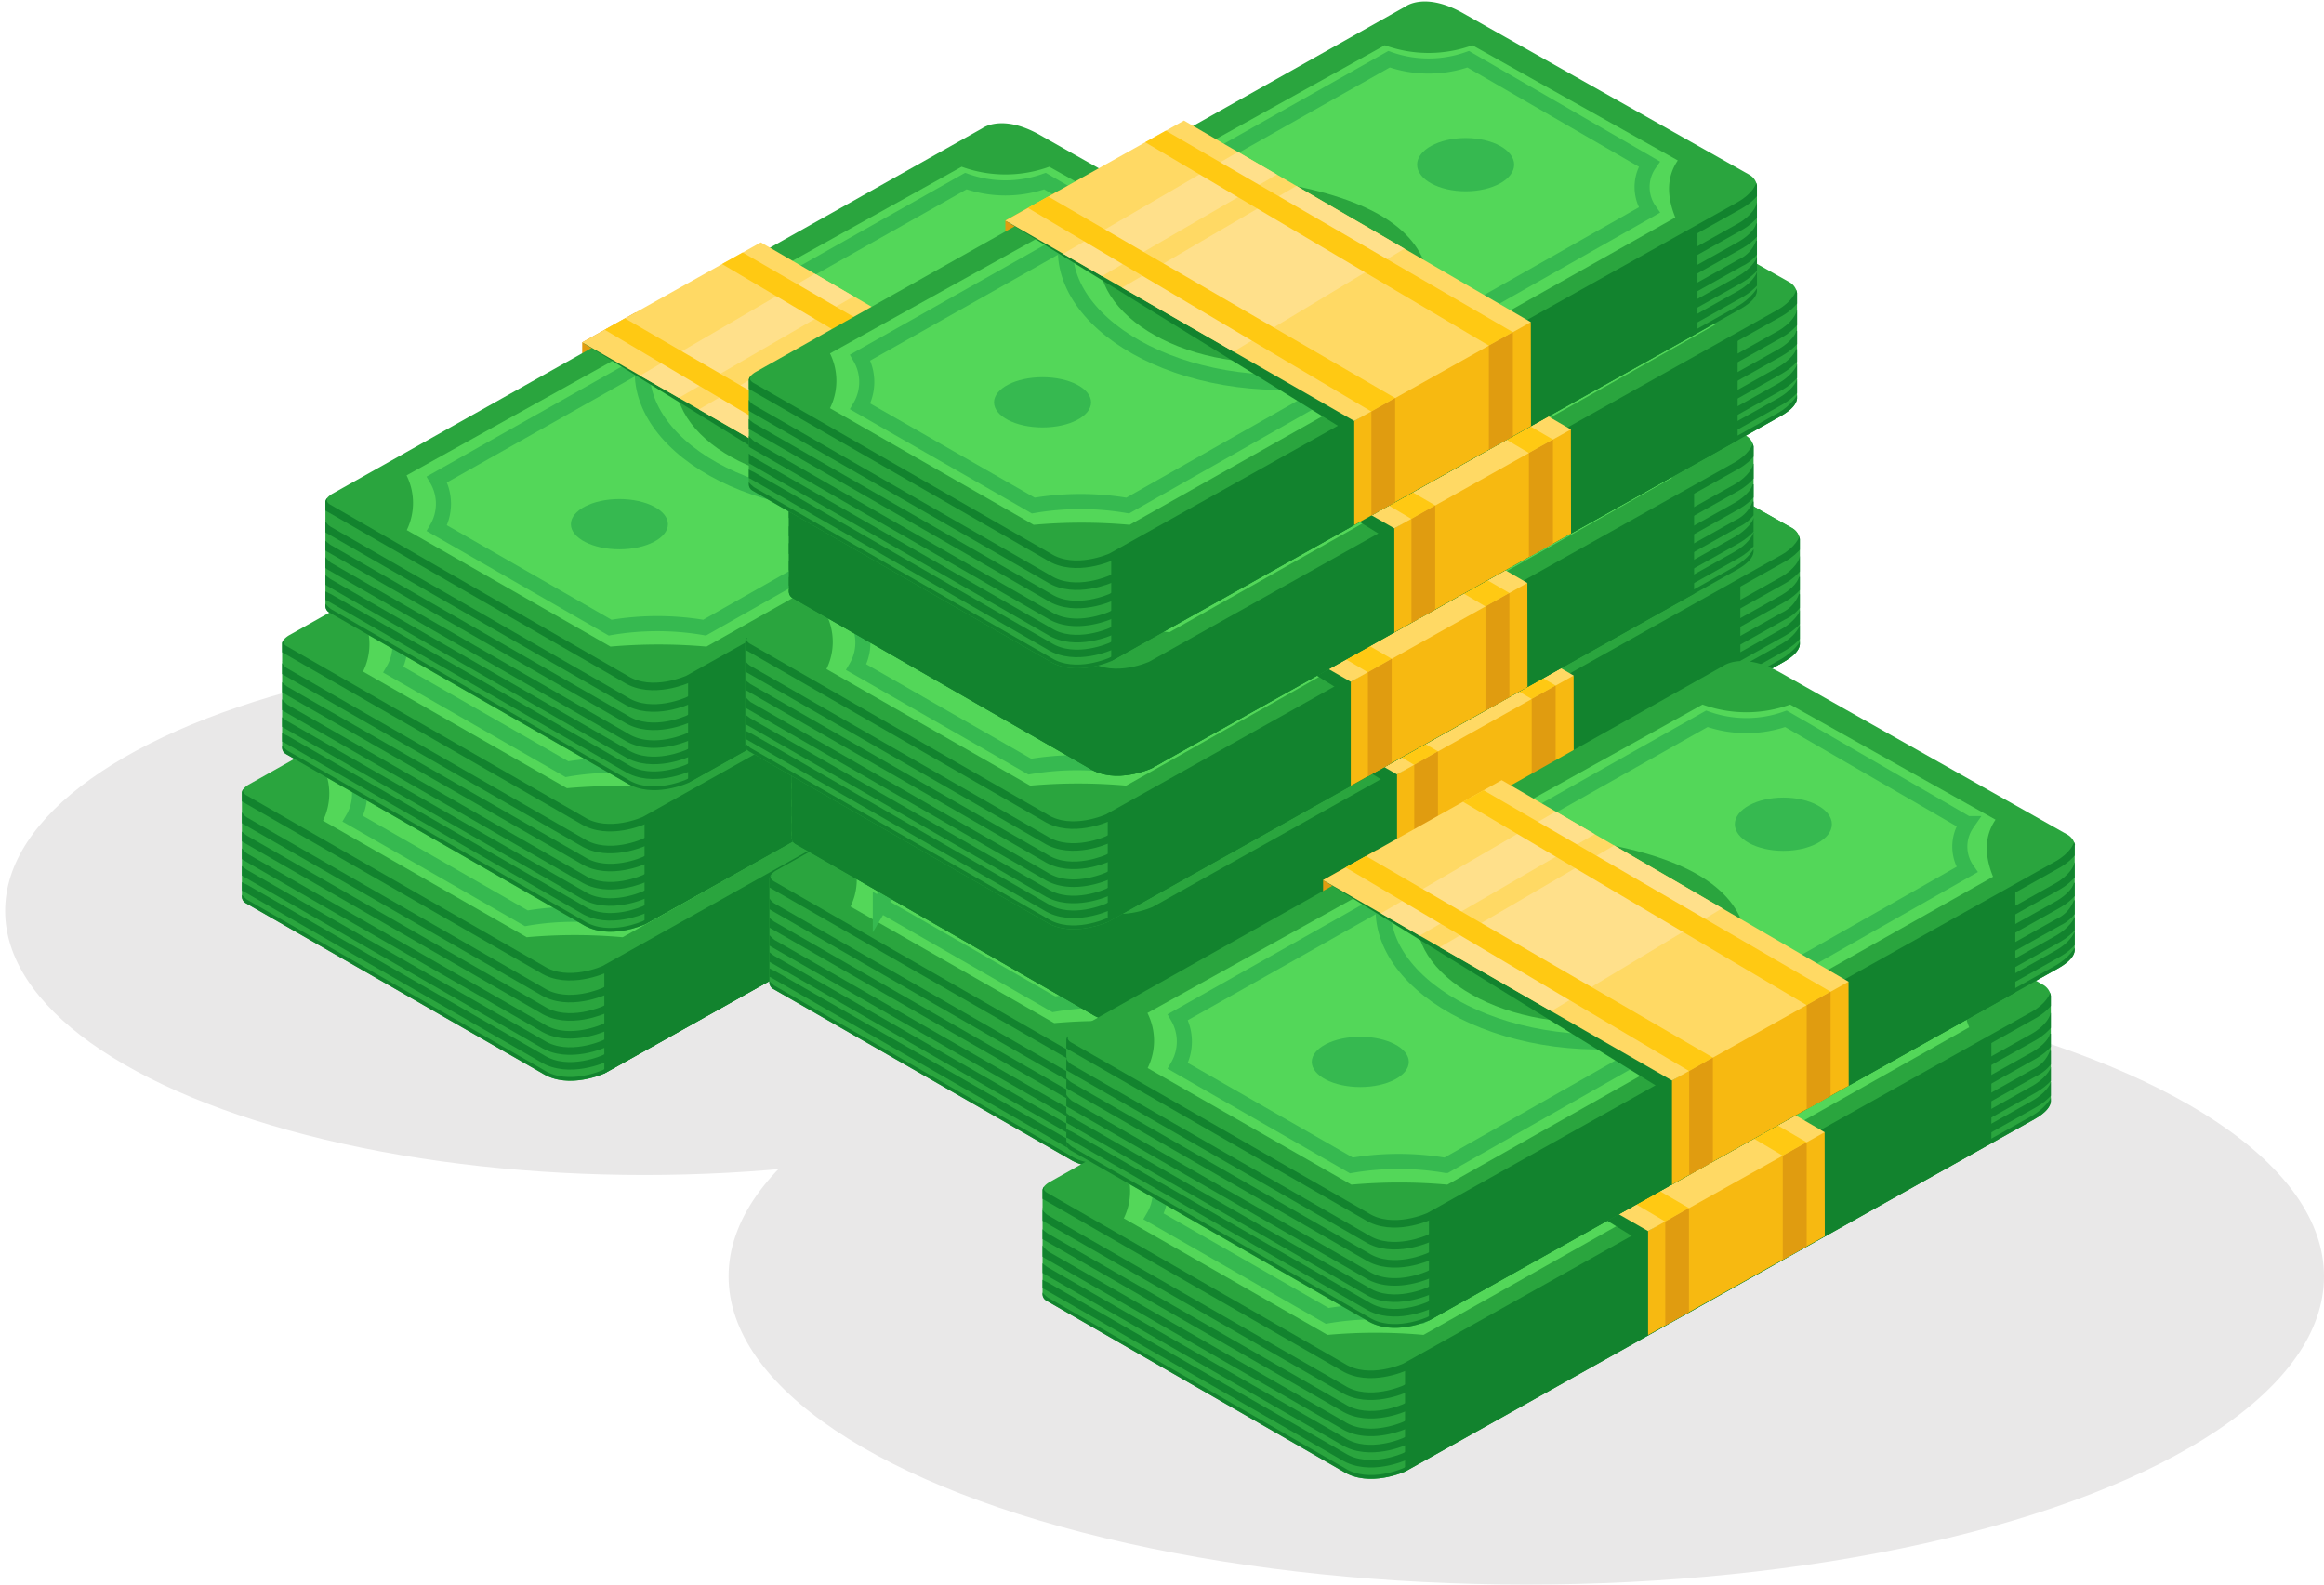 <svg xmlns="http://www.w3.org/2000/svg" xmlns:xlink="http://www.w3.org/1999/xlink" viewBox="0 0 308 210">
  <defs>
        <clipPath id="clip-path-money">
          <path d="M165.66,79.21h0a2,2,0,0,0-1-1.39s-32.89-18.52-37.94-21.4-7.65-.9-7.65-.9L32.92,104c-.6.38-.82.73-.86,1h0v13.86a1,1,0,0,0,.45.79l39.37,22.6c3.49,2.2,8.25,0,8.25,0L163.5,95.59c1.58-.91,2.11-1.71,2.16-2.35v-14Z" fill="none"/>
        </clipPath>
        <clipPath id="clip-path-money-2">
          <path d="M171,59.45h0a2.06,2.06,0,0,0-1-1.39s-32.88-18.52-37.94-21.4-7.65-.9-7.65-.9L38.26,84.22c-.61.39-.83.74-.87,1h0V99.12a1,1,0,0,0,.45.78L77.2,122.51c3.49,2.19,8.25,0,8.25,0l83.38-46.68c1.58-.9,2.11-1.7,2.16-2.34v-14A0,0,0,0,0,171,59.45Z" fill="none"/>
        </clipPath>
        <clipPath id="clip-path-money-3">
          <path d="M176.76,40.69h0a2,2,0,0,0-1-1.39S142.9,20.78,137.84,17.9s-7.65-.9-7.65-.9L44,65.46c-.61.39-.83.74-.87,1h0V80.35a1,1,0,0,0,.45.79L83,103.74c3.49,2.2,8.25,0,8.25,0L174.6,57.07c1.58-.9,2.11-1.7,2.16-2.34v-14Z" fill="none"/>
        </clipPath>
        <clipPath id="clip-path-money-4">
          <path d="M235.57,90.61h0a2,2,0,0,0-1-1.39S201.7,70.7,196.65,67.82s-7.65-.9-7.65-.9l-86.17,48.46c-.6.38-.82.73-.86,1h0v13.86a1,1,0,0,0,.45.79l39.37,22.6c3.49,2.2,8.25,0,8.25,0L233.4,107c1.59-.9,2.11-1.7,2.17-2.34v-14Z" fill="none"/>
        </clipPath>
        <clipPath id="clip-path-money-5">
          <path d="M238.52,71.39h0a2.1,2.1,0,0,0-1-1.4s-32.88-18.52-37.93-21.4-7.66-.89-7.66-.89L105.78,96.16c-.6.38-.83.73-.86,1h0v13.87a1,1,0,0,0,.45.78l39.36,22.61c3.49,2.2,8.26,0,8.26,0l83.37-46.68c1.58-.9,2.11-1.7,2.17-2.34v-14Z" fill="none"/>
        </clipPath>
        <clipPath id="clip-path-money-6">
          <path d="M232.39,59.12h0a2.07,2.07,0,0,0-1-1.39s-32.88-18.52-37.94-21.41-7.65-.89-7.65-.89L99.65,83.89c-.61.38-.83.73-.87,1h0V98.78a1,1,0,0,0,.45.78l39.37,22.61c3.49,2.2,8.25,0,8.25,0l83.38-46.68c1.58-.9,2.11-1.7,2.17-2.34v-14Z" fill="none"/>
        </clipPath>
        <clipPath id="clip-path-money-7">
          <path d="M238.15,38.78h0a2,2,0,0,0-1-1.39S204.29,18.87,199.23,16s-7.65-.9-7.65-.9L105.42,63.55c-.61.38-.83.73-.87,1h0V78.44a1,1,0,0,0,.45.79l39.37,22.6c3.49,2.2,8.25,0,8.25,0L236,55.15c1.58-.9,2.11-1.7,2.16-2.34v-14S238.16,38.78,238.15,38.78Z" fill="none"/>
        </clipPath>
        <clipPath id="clip-path-money-8">
          <path d="M232.84,24.55h0a2,2,0,0,0-1-1.39S199,4.64,193.92,1.76s-7.65-.9-7.65-.9L100.11,49.32c-.61.38-.83.73-.87,1h0V64.21a1,1,0,0,0,.45.79l39.37,22.6c3.49,2.2,8.25,0,8.25,0l83.38-46.67c1.58-.9,2.11-1.7,2.16-2.35v-14Z" fill="none"/>
        </clipPath>
        <clipPath id="clip-path-money-9">
          <path d="M271.79,131.91h0a2.1,2.1,0,0,0-1-1.39s-32.88-18.52-37.94-21.4-7.65-.89-7.65-.89l-86.16,48.46c-.61.38-.83.73-.87,1h0v13.87a1,1,0,0,0,.45.78L178,195c3.49,2.2,8.26,0,8.26,0l83.37-46.68c1.58-.9,2.11-1.7,2.17-2.34v-14Z" fill="none"/>
        </clipPath>
        <clipPath id="clip-path-money-10">
          <path d="M275,112h0a2.07,2.07,0,0,0-1-1.39S241.09,92.05,236,89.17s-7.65-.9-7.65-.9l-86.16,48.46c-.61.38-.83.73-.87,1h0v13.86a1,1,0,0,0,.45.79L181.16,175c3.49,2.2,8.25,0,8.25,0l83.38-46.68c1.58-.9,2.11-1.7,2.17-2.34V112A0,0,0,0,1,275,112Z" fill="none"/>
        </clipPath>
  </defs>
  <g id="Layer-p10">
    <ellipse cx="85.42" cy="120.72" rx="84.74" ry="35" fill="#e9e8e8"/>
    <ellipse cx="202.28" cy="169.15" rx="105.72" ry="40.85" fill="#e9e8e8"/>
    <g>
      <g>
        <polygon points="66.06 83.89 66.06 87.69 74.16 86.22 73.16 79.91 66.06 83.89" fill="#e09c10"/>
        <path d="M165.66,79.21h0a2,2,0,0,0-1-1.39s-32.89-18.52-37.94-21.4-7.65-.9-7.65-.9L32.92,104c-.6.38-.82.73-.86,1h0v13.86a1,1,0,0,0,.45.79l39.37,22.6c3.49,2.2,8.25,0,8.25,0L163.5,95.59c1.58-.91,2.11-1.71,2.16-2.35v-14Z" fill="#2aa53e"/>
        <g clip-path="url(#clip-path-money)">
          <g>
            <path d="M166.11,81.51c.07.68-.85,2.15-2.65,3.18L80.09,131.37s-4.77,2.19-8.26,0L32.47,108.76s-1.29-.8-.82-1.62" fill="none" stroke="#12832e" stroke-miterlimit="10"/>
            <path d="M166.09,78.63c.08.68-.83,2.13-2.63,3.16L80.09,128.46s-4.77,2.2-8.26,0l-39.37-22.6s-1.11-.55-.62-1.46" fill="none" stroke="#12832e" stroke-miterlimit="10"/>
            <path d="M166,84.28c0,.66-.9,1.9-2.54,2.84L80.12,133.8s-4.76,2.19-8.25,0L32.5,111.19s-1-.63-1.05-1.08" fill="none" stroke="#12832e" stroke-miterlimit="10"/>
            <path d="M166,86.71a4.78,4.78,0,0,1-2.55,2.77L80.11,136.16s-4.77,2.2-8.26,0L32.49,113.55s-.94-.74-1-1.2" fill="none" stroke="#12832e" stroke-miterlimit="10"/>
            <path d="M166.16,88.74c0,.65-1.08,2-2.68,2.91L80.11,138.32s-4.77,2.2-8.26,0l-39.36-22.6s-1.13-.71-1.14-1.17" fill="none" stroke="#12832e" stroke-miterlimit="10"/>
            <path d="M166.14,90.71c0,.65-1.06,2-2.66,2.89L80.11,140.28s-4.77,2.2-8.26,0l-39.36-22.6s-1.09-.4-1.09-.86" fill="none" stroke="#12832e" stroke-miterlimit="10"/>
            <path d="M166.35,92.47c0,.65-1.27,2.21-2.87,3.12L80.11,142.26s-4.77,2.2-8.26,0l-39.36-22.6s-1-.73-1-1.19" fill="none" stroke="#12832e" stroke-miterlimit="10"/>
          </g>
        </g>
        <polygon points="80.09 128.46 80.09 142.26 157.79 98.77 157.79 84.81 80.09 128.46" fill="#12832e"/>
        <path d="M42.78,101.5l73.57-40.88a17,17,0,0,0,11.61,0l27.22,15.26c-1.51,2.21-1.46,4.77-.33,7.56L82.53,124.21a71.1,71.1,0,0,0-12.72,0l-27-15.45A8.22,8.22,0,0,0,42.78,101.5Z" fill="#53d759"/>
        <path d="M46.8,102.05l70.11-39.54a15.71,15.71,0,0,0,10.49,0L151.35,76.4a5.37,5.37,0,0,0,0,6.1L82.28,121.7a37.06,37.06,0,0,0-12.52,0l-23-13.19A6.42,6.42,0,0,0,46.8,102.05Z" fill="none" stroke="#36b950" stroke-miterlimit="10" stroke-width="2"/>
        <ellipse cx="70.99" cy="107.98" rx="6.43" ry="3.33" fill="#36b950"/>
        <ellipse cx="127.06" cy="76.48" rx="6.43" ry="3.53" fill="#36b950"/>
        <path d="M74.49,84.81c-3.5,11.34,13.1,22.36,33.16,20.27" fill="none" stroke="#36b950" stroke-miterlimit="10" stroke-width="2"/>
        <path d="M104.77,102.53c-15.7,1.64-28.69-7-26-15.86Z" fill="#2aa53e"/>
        <path d="M122.11,91.4Q120.58,82,102.48,78.93Z" fill="#2aa53e"/>
        <polygon points="111.03 111.64 66.06 83.89 120.12 106.07 112.54 113.35 111.03 111.64" fill="#12832e"/>
        <polygon points="112.3 124.23 112.3 110.45 132.74 97.42 135.69 97.35 135.72 111.14 112.3 124.23" fill="#f7b911"/>
        <polygon points="66.06 83.89 89.72 70.64 135.69 97.35 112.3 110.45 66.06 83.89" fill="#ffd964"/>
        <polygon points="96.89 74.8 73.72 88.29 78.53 91.06 78.86 91.25 102.04 77.8 96.89 74.8" fill="#ffe08b"/>
        <polygon points="104.63 79.3 81.53 92.78 90.29 97.81 96.3 101.26 118.94 87.62 104.63 79.3" fill="#ffe08b"/>
        <polygon points="87.33 71.98 133.31 98.68 130.14 100.46 84.59 73.51 87.33 71.98" fill="#ffc913"/>
        <polygon points="71.73 80.7 117.72 107.41 114.57 109.2 69.04 82.21 71.73 80.7" fill="#ffc913"/>
        <polygon points="133.31 112.48 133.31 98.68 130.14 100.46 130.14 114.25 133.31 112.48" fill="#e09c10"/>
        <polygon points="117.72 121.21 117.72 107.41 114.57 109.2 114.57 122.97 117.72 121.21" fill="#e09c10"/>
      </g>
      <g>
        <polygon points="71.39 64.13 71.39 67.94 79.49 66.46 78.49 60.16 71.39 64.13" fill="#e09c10"/>
        <path d="M171,59.45h0a2.06,2.06,0,0,0-1-1.39s-32.88-18.52-37.94-21.4-7.65-.9-7.65-.9L38.26,84.22c-.61.39-.83.74-.87,1h0V99.12a1,1,0,0,0,.45.78L77.2,122.51c3.49,2.19,8.25,0,8.25,0l83.38-46.68c1.58-.9,2.11-1.7,2.16-2.34v-14A0,0,0,0,0,171,59.45Z" fill="#2aa53e"/>
        <g clip-path="url(#clip-path-money-2)">
          <g>
            <path d="M171.44,61.75c.07.68-.85,2.16-2.65,3.18L85.42,111.61s-4.77,2.2-8.26,0L37.8,89s-1.29-.79-.82-1.62" fill="none" stroke="#12832e" stroke-miterlimit="10"/>
            <path d="M171.43,58.87c.07.68-.84,2.14-2.64,3.16L85.42,108.71s-4.77,2.2-8.26,0L37.8,86.1s-1.11-.54-.62-1.45" fill="none" stroke="#12832e" stroke-miterlimit="10"/>
            <path d="M171.38,64.53c0,.65-.91,1.9-2.55,2.84L85.45,114s-4.76,2.2-8.25,0L37.83,91.44s-1-.64-1-1.09" fill="none" stroke="#12832e" stroke-miterlimit="10"/>
            <path d="M171.36,67c0,.64-1,1.86-2.54,2.77L85.44,116.41s-4.76,2.19-8.25,0L37.82,93.8s-.94-.74-1-1.2" fill="none" stroke="#12832e" stroke-miterlimit="10"/>
            <path d="M171.49,69c-.05.64-1.08,2-2.67,2.9L85.44,118.57s-4.76,2.2-8.25,0L37.82,96s-1.13-.7-1.13-1.16" fill="none" stroke="#12832e" stroke-miterlimit="10"/>
            <path d="M171.47,71c-.05.64-1.06,2-2.65,2.89L85.44,120.53s-4.76,2.19-8.25,0L37.82,97.92s-1.08-.4-1.09-.86" fill="none" stroke="#12832e" stroke-miterlimit="10"/>
            <path d="M171.68,72.72c-.05.64-1.27,2.2-2.86,3.11L85.44,122.51s-4.76,2.19-8.25,0L37.82,99.9s-1-.72-1-1.18" fill="none" stroke="#12832e" stroke-miterlimit="10"/>
          </g>
        </g>
        <polygon points="85.42 108.71 85.42 122.51 163.13 79.02 163.13 65.06 85.42 108.71" fill="#12832e"/>
        <path d="M48.11,81.74l73.57-40.87a17.14,17.14,0,0,0,11.61,0l27.22,15.26c-1.51,2.21-1.46,4.76-.33,7.55L87.86,104.46a71.1,71.1,0,0,0-12.72,0L48.11,89A8.18,8.18,0,0,0,48.11,81.74Z" fill="#53d759"/>
        <path d="M52.13,82.3l70.12-39.54a15.8,15.8,0,0,0,10.48,0l24,13.89a5.34,5.34,0,0,0,0,6.09l-69.07,39.2a37.06,37.06,0,0,0-12.52,0l-23-13.18A6.42,6.42,0,0,0,52.13,82.3Z" fill="none" stroke="#36b950" stroke-miterlimit="10" stroke-width="2"/>
        <ellipse cx="76.32" cy="88.23" rx="6.43" ry="3.33" fill="#36b950"/>
        <ellipse cx="132.39" cy="56.73" rx="6.43" ry="3.53" fill="#36b950"/>
        <path d="M79.82,65.05C76.32,76.39,92.92,87.42,113,85.32" fill="none" stroke="#36b950" stroke-miterlimit="10" stroke-width="2"/>
        <path d="M110.1,82.78c-15.7,1.64-28.69-7-25.95-15.86Z" fill="#2aa53e"/>
        <path d="M127.44,71.65q-1.51-9.36-19.63-12.48Z" fill="#2aa53e"/>
        <polygon points="116.36 91.89 71.39 64.13 125.45 86.32 117.88 93.59 116.36 91.89" fill="#12832e"/>
        <polygon points="117.63 104.48 117.63 90.7 138.07 77.67 141.03 77.6 141.05 91.38 117.63 104.48" fill="#f7b911"/>
        <polygon points="71.39 64.13 95.06 50.88 141.03 77.6 117.63 90.7 71.39 64.13" fill="#ffd964"/>
        <polygon points="102.22 55.05 79.05 68.54 83.87 71.3 84.19 71.49 107.37 58.04 102.22 55.05" fill="#ffe08b"/>
        <polygon points="109.96 59.54 86.86 73.02 95.63 78.06 101.63 81.51 124.28 67.86 109.96 59.54" fill="#ffe08b"/>
        <polygon points="92.66 52.22 138.65 78.93 135.47 80.7 89.92 53.76 92.66 52.22" fill="#ffc913"/>
        <polygon points="77.07 60.95 123.05 87.65 119.9 89.44 74.37 62.46 77.07 60.95" fill="#ffc913"/>
        <polygon points="138.65 92.73 138.65 78.93 135.47 80.7 135.47 94.5 138.65 92.73" fill="#e09c10"/>
        <polygon points="123.05 101.45 123.05 87.65 119.9 89.44 119.9 103.21 123.05 101.45" fill="#e09c10"/>
      </g>
      <g>
        <polygon points="77.16 45.37 77.16 49.17 85.26 47.7 84.26 41.39 77.16 45.37" fill="#e09c10"/>
        <path d="M176.76,40.69h0a2,2,0,0,0-1-1.39S142.9,20.78,137.84,17.9s-7.65-.9-7.65-.9L44,65.46c-.61.39-.83.74-.87,1h0V80.35a1,1,0,0,0,.45.79L83,103.74c3.49,2.2,8.25,0,8.25,0L174.6,57.07c1.58-.9,2.11-1.7,2.16-2.34v-14Z" fill="#2aa53e"/>
        <g clip-path="url(#clip-path-money-3)">
          <g>
            <path d="M177.21,43c.07.68-.85,2.16-2.65,3.18L91.19,92.85s-4.77,2.2-8.26,0L43.57,70.24s-1.29-.79-.82-1.62" fill="none" stroke="#12832e" stroke-miterlimit="10"/>
            <path d="M177.2,40.11c.07.68-.84,2.13-2.64,3.16L91.19,90s-4.77,2.19-8.26,0L43.57,67.34s-1.11-.54-.62-1.46" fill="none" stroke="#12832e" stroke-miterlimit="10"/>
            <path d="M177.15,45.77c0,.65-.91,1.9-2.55,2.83L91.22,95.28s-4.76,2.2-8.25,0L43.6,72.67s-1-.63-1.05-1.08" fill="none" stroke="#12832e" stroke-miterlimit="10"/>
            <path d="M177.13,48.19A4.82,4.82,0,0,1,174.59,51L91.21,97.64s-4.76,2.2-8.25,0L43.59,75s-.94-.74-1-1.2" fill="none" stroke="#12832e" stroke-miterlimit="10"/>
            <path d="M177.26,50.22c0,.65-1.08,2-2.67,2.91L91.21,99.81s-4.76,2.19-8.25,0L43.59,77.2s-1.13-.71-1.13-1.17" fill="none" stroke="#12832e" stroke-miterlimit="10"/>
            <path d="M177.24,52.2c-.05.64-1.06,2-2.65,2.89L91.21,101.76s-4.76,2.2-8.25,0L43.59,79.16s-1.09-.4-1.09-.86" fill="none" stroke="#12832e" stroke-miterlimit="10"/>
            <path d="M177.45,54c0,.65-1.27,2.21-2.86,3.12L91.21,103.74s-4.76,2.2-8.25,0L43.59,81.14s-1-.73-1-1.19" fill="none" stroke="#12832e" stroke-miterlimit="10"/>
          </g>
        </g>
        <polygon points="91.19 89.95 91.19 103.74 168.9 60.25 168.9 46.29 91.19 89.95" fill="#12832e"/>
        <path d="M53.88,63,127.45,22.1a17,17,0,0,0,11.61,0l27.22,15.26c-1.51,2.21-1.46,4.77-.33,7.56L93.63,85.69a73,73,0,0,0-12.72,0l-27-15.44A8.21,8.21,0,0,0,53.88,63Z" fill="#53d759"/>
        <path d="M57.9,63.54,128,24a15.71,15.71,0,0,0,10.49,0l24,13.89a5.35,5.35,0,0,0,0,6.1L93.38,83.18a37.06,37.06,0,0,0-12.52,0L57.9,70A6.42,6.42,0,0,0,57.9,63.54Z" fill="none" stroke="#36b950" stroke-miterlimit="10" stroke-width="2"/>
        <ellipse cx="82.09" cy="69.47" rx="6.43" ry="3.33" fill="#36b950"/>
        <ellipse cx="138.16" cy="37.96" rx="6.43" ry="3.53" fill="#36b950"/>
        <path d="M85.59,46.29c-3.5,11.34,13.1,22.37,33.16,20.27" fill="none" stroke="#36b950" stroke-miterlimit="10" stroke-width="2"/>
        <path d="M115.87,64c-15.7,1.64-28.69-7-25.95-15.86Z" fill="#2aa53e"/>
        <path d="M133.21,52.88q-1.52-9.35-19.63-12.47Z" fill="#2aa53e"/>
        <polygon points="122.13 73.13 77.16 45.37 131.22 67.55 123.64 74.83 122.13 73.13" fill="#12832e"/>
        <polygon points="123.4 85.72 123.4 71.93 143.84 58.91 146.8 58.83 146.82 72.62 123.4 85.72" fill="#f7b911"/>
        <polygon points="77.16 45.37 100.83 32.12 146.8 58.83 123.4 71.93 77.16 45.37" fill="#ffd964"/>
        <polygon points="107.99 36.28 84.82 49.78 89.64 52.54 89.96 52.73 113.14 39.28 107.99 36.28" fill="#ffe08b"/>
        <polygon points="115.73 40.78 92.63 54.26 101.39 59.29 107.4 62.74 130.05 49.1 115.73 40.78" fill="#ffe08b"/>
        <polygon points="98.43 33.46 144.41 60.17 141.24 61.94 95.69 34.99 98.43 33.46" fill="#ffc913"/>
        <polygon points="82.83 42.19 128.82 68.89 125.67 70.68 80.14 43.7 82.83 42.19" fill="#ffc913"/>
        <polygon points="144.41 73.96 144.41 60.17 141.24 61.94 141.24 75.73 144.41 73.96" fill="#e09c10"/>
        <polygon points="128.82 82.69 128.82 68.89 125.67 70.68 125.67 84.45 128.82 82.69" fill="#e09c10"/>
      </g>
    </g>
    <g>
      <g>
        <polygon points="135.96 95.29 135.96 99.09 144.07 97.62 143.07 91.31 135.96 95.29" fill="#e09c10"/>
        <path d="M235.57,90.61h0a2,2,0,0,0-1-1.39S201.7,70.7,196.65,67.82s-7.65-.9-7.65-.9l-86.17,48.46c-.6.38-.82.73-.86,1h0v13.86a1,1,0,0,0,.45.79l39.37,22.6c3.49,2.2,8.25,0,8.25,0L233.4,107c1.59-.9,2.11-1.7,2.17-2.34v-14Z" fill="#2aa53e"/>
        <g clip-path="url(#clip-path-money-4)">
          <g>
            <path d="M236,92.91c.07.68-.85,2.15-2.65,3.18L150,142.77s-4.77,2.19-8.26,0l-39.36-22.61s-1.29-.8-.82-1.62" fill="none" stroke="#12832e" stroke-miterlimit="10"/>
            <path d="M236,90c.07.67-.83,2.13-2.63,3.16L150,139.86s-4.77,2.2-8.26,0l-39.37-22.6s-1.11-.55-.62-1.46" fill="none" stroke="#12832e" stroke-miterlimit="10"/>
            <path d="M236,95.68c0,.66-.9,1.9-2.54,2.84L150,145.2s-4.76,2.19-8.25,0l-39.37-22.61s-1-.63-1-1.08" fill="none" stroke="#12832e" stroke-miterlimit="10"/>
            <path d="M235.94,98.11a4.83,4.83,0,0,1-2.55,2.77L150,147.56s-4.77,2.2-8.26,0L102.4,125s-1-.74-1-1.2" fill="none" stroke="#12832e" stroke-miterlimit="10"/>
            <path d="M236.07,100.14c0,.64-1.08,2-2.68,2.91L150,149.72s-4.77,2.2-8.26,0l-39.36-22.6s-1.13-.71-1.14-1.17" fill="none" stroke="#12832e" stroke-miterlimit="10"/>
            <path d="M236.05,102.11c-.05.65-1.06,2-2.66,2.89L150,151.68s-4.77,2.2-8.26,0l-39.36-22.6s-1.09-.4-1.09-.86" fill="none" stroke="#12832e" stroke-miterlimit="10"/>
            <path d="M236.25,103.87c0,.65-1.26,2.21-2.86,3.11L150,153.66s-4.77,2.2-8.26,0l-39.36-22.6s-1-.73-1-1.19" fill="none" stroke="#12832e" stroke-miterlimit="10"/>
          </g>
        </g>
        <polygon points="150 139.86 150 153.66 227.7 110.17 227.7 96.21 150 139.86" fill="#12832e"/>
        <path d="M112.68,112.9,186.26,72a17.08,17.08,0,0,0,11.61,0l27.22,15.26c-1.51,2.21-1.46,4.77-.33,7.56l-72.32,40.77a71.1,71.1,0,0,0-12.72,0l-27-15.45A8.16,8.16,0,0,0,112.68,112.9Z" fill="#53d759"/>
        <path d="M116.71,113.45l70.11-39.54a15.71,15.71,0,0,0,10.49,0L221.26,87.8a5.36,5.36,0,0,0,0,6.09L152.19,133.1a37.06,37.06,0,0,0-12.52,0l-23-13.19A6.42,6.42,0,0,0,116.71,113.45Z" fill="none" stroke="#36b950" stroke-miterlimit="10" stroke-width="2"/>
        <ellipse cx="140.9" cy="119.38" rx="6.43" ry="3.33" fill="#36b950"/>
        <ellipse cx="196.97" cy="87.88" rx="6.43" ry="3.53" fill="#36b950"/>
        <path d="M144.4,96.21c-3.5,11.34,13.1,22.36,33.16,20.27" fill="none" stroke="#36b950" stroke-miterlimit="10" stroke-width="2"/>
        <path d="M174.68,113.93c-15.7,1.64-28.69-7-26-15.86Z" fill="#2aa53e"/>
        <path d="M192,102.8q-1.53-9.36-19.63-12.47Z" fill="#2aa53e"/>
        <polygon points="180.94 123.04 135.96 95.29 190.03 117.47 182.45 124.75 180.94 123.04" fill="#12832e"/>
        <polygon points="182.2 135.63 182.2 121.85 202.65 108.82 205.6 108.75 205.63 122.54 182.2 135.63" fill="#f7b911"/>
        <polygon points="135.96 95.29 159.63 82.04 205.6 108.75 182.2 121.85 135.96 95.29" fill="#ffd964"/>
        <polygon points="166.8 86.2 143.63 99.69 148.44 102.46 148.77 102.64 171.95 89.19 166.8 86.2" fill="#ffe08b"/>
        <polygon points="174.54 90.7 151.44 104.18 160.2 109.21 166.21 112.66 188.85 99.02 174.54 90.7" fill="#ffe08b"/>
        <polygon points="157.24 83.38 203.22 110.08 200.05 111.86 154.5 84.91 157.24 83.38" fill="#ffc913"/>
        <polygon points="141.64 92.1 187.63 118.81 184.48 120.59 138.95 93.61 141.64 92.1" fill="#ffc913"/>
        <polygon points="203.22 123.88 203.22 110.08 200.05 111.86 200.05 125.65 203.22 123.88" fill="#e09c10"/>
        <polygon points="187.63 132.61 187.63 118.81 184.48 120.59 184.48 134.37 187.63 132.61" fill="#e09c10"/>
      </g>
      <g>
        <polygon points="138.91 76.07 138.91 79.87 147.02 78.4 146.02 72.09 138.91 76.07" fill="#e09c10"/>
        <path d="M238.52,71.39h0a2.1,2.1,0,0,0-1-1.4s-32.88-18.52-37.93-21.4-7.66-.89-7.66-.89L105.78,96.16c-.6.38-.83.73-.86,1h0v13.87a1,1,0,0,0,.45.78l39.36,22.61c3.49,2.2,8.26,0,8.26,0l83.37-46.68c1.58-.9,2.11-1.7,2.17-2.34v-14Z" fill="#2aa53e"/>
        <path d="M238.52,71.39h0a2.1,2.1,0,0,0-1-1.4s-32.88-18.52-37.93-21.4-7.66-.89-7.66-.89L105.78,96.16c-.6.38-.83.73-.86,1h0v13.87a1,1,0,0,0,.45.78l39.36,22.61c3.49,2.2,8.26,0,8.26,0l83.37-46.68c1.58-.9,2.11-1.7,2.17-2.34v-14Z" fill="#2aa53e"/>
        <g clip-path="url(#clip-path-money-5)">
          <g>
            <path d="M239,73.69c.07.68-.85,2.15-2.65,3.18L153,123.54s-4.77,2.2-8.26,0l-39.37-22.6s-1.28-.8-.81-1.63" fill="none" stroke="#12832e" stroke-miterlimit="10"/>
            <path d="M239,70.8c.07.68-.83,2.14-2.63,3.16l-83.38,46.68s-4.76,2.2-8.25,0L105.32,98s-1.11-.54-.62-1.45" fill="none" stroke="#12832e" stroke-miterlimit="10"/>
            <path d="M238.9,76.46c0,.65-.9,1.9-2.55,2.84L153,126s-4.77,2.2-8.26,0l-39.36-22.6s-1-.64-1-1.08" fill="none" stroke="#12832e" stroke-miterlimit="10"/>
            <path d="M238.89,78.89a4.83,4.83,0,0,1-2.55,2.77L153,128.34s-4.77,2.19-8.26,0l-39.36-22.61s-.95-.74-.95-1.2" fill="none" stroke="#12832e" stroke-miterlimit="10"/>
            <path d="M239,80.92c0,.64-1.07,2-2.67,2.9L153,130.5s-4.77,2.2-8.26,0l-39.36-22.61s-1.14-.7-1.14-1.16" fill="none" stroke="#12832e" stroke-miterlimit="10"/>
            <path d="M239,82.89c-.05.65-1.06,2-2.66,2.89L153,132.46s-4.77,2.2-8.26,0l-39.36-22.61s-1.09-.39-1.09-.86" fill="none" stroke="#12832e" stroke-miterlimit="10"/>
            <path d="M239.2,84.65c0,.64-1.26,2.2-2.86,3.11L153,134.44s-4.77,2.2-8.26,0l-39.36-22.61s-1-.72-1-1.18" fill="none" stroke="#12832e" stroke-miterlimit="10"/>
            <path d="M104.7,96.58c-.49.91.62,1.45.62,1.45l39.37,22.61c3.49,2.2,8.25,0,8.25,0l23.15-13,1.44,13L153,134.44s-4.77,2.2-8.26,0l-39.36-22.61s-1-.72-1-1.18C98.74,104.63,100.2,100.25,104.7,96.58Z" fill="#12832e"/>
          </g>
        </g>
        <polygon points="152.94 120.64 152.94 134.44 230.65 90.95 230.65 76.99 152.94 120.64" fill="#12832e"/>
        <path d="M115.63,93.68,189.2,52.8a17.14,17.14,0,0,0,11.61,0L228,68.06c-1.51,2.21-1.46,4.76-.33,7.56l-72.32,40.77a71.1,71.1,0,0,0-12.72,0l-27-15.45A8.16,8.16,0,0,0,115.63,93.68Z" fill="#53d759"/>
        <path d="M119.66,94.23l70.11-39.54a15.77,15.77,0,0,0,10.49,0l24,13.89a5.36,5.36,0,0,0,0,6.09l-69.07,39.2a37.06,37.06,0,0,0-12.52,0l-23-13.18A6.42,6.42,0,0,0,119.66,94.23Z" fill="none" stroke="#36b950" stroke-miterlimit="10" stroke-width="2"/>
        <ellipse cx="143.85" cy="100.16" rx="6.43" ry="3.33" fill="#36b950"/>
        <ellipse cx="199.92" cy="68.66" rx="6.43" ry="3.53" fill="#36b950"/>
        <path d="M147.35,77c-3.5,11.34,13.1,22.36,33.16,20.26" fill="none" stroke="#36b950" stroke-miterlimit="10" stroke-width="2"/>
        <path d="M177.62,94.71c-15.69,1.64-28.68-7-26-15.86Z" fill="#2aa53e"/>
        <path d="M195,83.58q-1.53-9.36-19.63-12.48Z" fill="#2aa53e"/>
        <polygon points="183.89 103.82 138.91 76.07 192.98 98.25 185.4 105.52 183.89 103.82" fill="#12832e"/>
        <polygon points="185.15 116.41 185.15 102.63 205.6 89.6 208.55 89.53 208.57 103.31 185.15 116.41" fill="#f7b911"/>
        <polygon points="138.91 76.07 162.58 62.81 208.55 89.53 185.15 102.63 138.91 76.07" fill="#ffd964"/>
        <polygon points="169.75 66.98 146.58 80.47 151.39 83.23 151.72 83.42 174.9 69.97 169.75 66.98" fill="#ffe08b"/>
        <polygon points="177.49 71.47 154.39 84.95 163.15 89.99 169.15 93.44 191.8 79.79 177.49 71.47" fill="#ffe08b"/>
        <polygon points="160.19 64.16 206.17 90.86 203 92.64 157.45 65.69 160.19 64.16" fill="#ffc913"/>
        <polygon points="144.59 72.88 190.57 99.58 187.43 101.37 141.9 74.39 144.59 72.88" fill="#ffc913"/>
        <polygon points="206.17 104.66 206.17 90.86 203 92.64 203 106.43 206.17 104.66" fill="#e09c10"/>
        <polygon points="190.57 113.39 190.57 99.58 187.43 101.37 187.43 115.14 190.57 113.39" fill="#e09c10"/>
      </g>
      <g>
        <polygon points="132.78 63.8 132.78 67.6 140.88 66.13 139.88 59.82 132.78 63.8" fill="#e09c10"/>
        <path d="M232.39,59.12h0a2.07,2.07,0,0,0-1-1.39s-32.88-18.52-37.94-21.41-7.65-.89-7.65-.89L99.65,83.89c-.61.38-.83.73-.87,1h0V98.78a1,1,0,0,0,.45.78l39.37,22.61c3.49,2.2,8.25,0,8.25,0l83.38-46.68c1.58-.9,2.11-1.7,2.17-2.34v-14Z" fill="#2aa53e"/>
        <g clip-path="url(#clip-path-money-6)">
          <g>
            <path d="M232.83,61.42c.07.68-.85,2.15-2.65,3.18l-83.37,46.67s-4.77,2.2-8.26,0L99.19,88.67s-1.29-.8-.82-1.62" fill="none" stroke="#12832e" stroke-miterlimit="10"/>
            <path d="M232.82,58.53c.07.68-.84,2.14-2.64,3.16l-83.37,46.68s-4.77,2.2-8.26,0L99.19,85.77s-1.11-.55-.62-1.46" fill="none" stroke="#12832e" stroke-miterlimit="10"/>
            <path d="M232.77,64.19c0,.66-.91,1.9-2.55,2.84l-83.38,46.68s-4.76,2.19-8.25,0L99.22,91.1s-1-.64-1-1.08" fill="none" stroke="#12832e" stroke-miterlimit="10"/>
            <path d="M232.76,66.62a4.87,4.87,0,0,1-2.55,2.77l-83.38,46.68s-4.76,2.2-8.25,0L99.21,93.46s-.94-.74-.94-1.2" fill="none" stroke="#12832e" stroke-miterlimit="10"/>
            <path d="M232.88,68.65c0,.64-1.08,2-2.67,2.91l-83.38,46.67s-4.76,2.2-8.25,0L99.21,95.63s-1.13-.71-1.13-1.17" fill="none" stroke="#12832e" stroke-miterlimit="10"/>
            <path d="M232.86,70.62c-.05.65-1.06,2-2.65,2.89l-83.38,46.68s-4.76,2.2-8.25,0L99.21,97.58s-1.08-.39-1.09-.85" fill="none" stroke="#12832e" stroke-miterlimit="10"/>
            <path d="M233.07,72.38c0,.64-1.27,2.21-2.86,3.11l-83.38,46.68s-4.76,2.2-8.25,0L99.21,99.56s-1-.72-1-1.18" fill="none" stroke="#12832e" stroke-miterlimit="10"/>
          </g>
        </g>
        <polygon points="146.81 108.37 146.81 122.17 224.52 78.68 224.52 64.72 146.81 108.37" fill="#12832e"/>
        <path d="M109.5,81.41l73.57-40.88a17.14,17.14,0,0,0,11.61,0L221.9,55.79c-1.51,2.21-1.46,4.76-.33,7.56l-72.32,40.77a71.1,71.1,0,0,0-12.72,0l-27-15.45A8.16,8.16,0,0,0,109.5,81.41Z" fill="#53d759"/>
        <path d="M113.53,82l70.11-39.54a15.68,15.68,0,0,0,10.48,0l24,13.89a5.34,5.34,0,0,0,0,6.09L149,101.6a37.58,37.58,0,0,0-12.52,0l-23-13.18A6.47,6.47,0,0,0,113.53,82Z" fill="none" stroke="#36b950" stroke-miterlimit="10" stroke-width="2"/>
        <ellipse cx="137.71" cy="87.89" rx="6.43" ry="3.33" fill="#36b950"/>
        <ellipse cx="193.78" cy="56.39" rx="6.43" ry="3.53" fill="#36b950"/>
        <path d="M141.21,64.72c-3.5,11.34,13.11,22.36,33.17,20.27" fill="none" stroke="#36b950" stroke-miterlimit="10" stroke-width="2"/>
        <path d="M171.49,82.44c-15.7,1.64-28.69-7-26-15.86Z" fill="#2aa53e"/>
        <path d="M188.83,71.31q-1.52-9.36-19.63-12.47Z" fill="#2aa53e"/>
        <polygon points="177.75 91.55 132.78 63.8 186.84 85.98 179.27 93.25 177.75 91.55" fill="#12832e"/>
        <polygon points="179.02 104.14 179.02 90.36 199.46 77.33 202.42 77.26 202.44 91.05 179.02 104.14" fill="#f7b911"/>
        <polygon points="132.78 63.8 156.45 50.55 202.42 77.26 179.02 90.36 132.78 63.8" fill="#ffd964"/>
        <polygon points="163.61 54.71 140.44 68.2 145.26 70.97 145.58 71.15 168.76 57.7 163.61 54.71" fill="#ffe08b"/>
        <polygon points="171.35 59.21 148.25 72.69 157.01 77.72 163.02 81.17 185.67 67.53 171.35 59.21" fill="#ffe08b"/>
        <polygon points="154.05 51.89 200.04 78.59 196.87 80.37 151.32 53.42 154.05 51.89" fill="#ffc913"/>
        <polygon points="138.46 60.61 184.44 87.31 181.29 89.1 135.76 62.12 138.46 60.61" fill="#ffc913"/>
        <polygon points="200.04 92.39 200.04 78.59 196.87 80.37 196.87 94.16 200.04 92.39" fill="#e09c10"/>
        <polygon points="184.44 101.12 184.44 87.31 181.29 89.1 181.29 102.88 184.44 101.12" fill="#e09c10"/>
      </g>
      <g>
        <polygon points="138.55 43.46 138.55 47.26 146.65 45.79 145.65 39.48 138.55 43.46" fill="#e09c10"/>
        <path d="M238.15,38.78h0a2,2,0,0,0-1-1.39S204.29,18.87,199.23,16s-7.65-.9-7.65-.9L105.42,63.55c-.61.38-.83.73-.87,1h0V78.44a1,1,0,0,0,.45.79l39.37,22.6c3.49,2.2,8.25,0,8.25,0L236,55.15c1.58-.9,2.11-1.7,2.16-2.34v-14S238.16,38.78,238.15,38.78Z" fill="#2aa53e"/>
        <g clip-path="url(#clip-path-money-7)">
          <g>
            <path d="M238.6,41.08c.07.68-.85,2.15-2.65,3.18L152.58,90.94s-4.77,2.19-8.26,0L105,68.33s-1.29-.8-.82-1.62" fill="none" stroke="#12832e" stroke-miterlimit="10"/>
            <path d="M238.54,43.85c0,.66-.91,1.9-2.55,2.84L152.61,93.37s-4.76,2.19-8.25,0L105,70.76s-1-.63-1-1.08" fill="none" stroke="#12832e" stroke-miterlimit="10"/>
            <path d="M238.52,46.28c0,.64-1,1.86-2.54,2.77L152.6,95.73s-4.76,2.2-8.25,0L105,73.12s-.94-.74-1-1.2" fill="none" stroke="#12832e" stroke-miterlimit="10"/>
            <path d="M238.65,48.31c-.05.64-1.08,2-2.67,2.91L152.6,97.89s-4.76,2.2-8.25,0L105,75.29s-1.13-.71-1.13-1.17" fill="none" stroke="#12832e" stroke-miterlimit="10"/>
            <path d="M238.63,50.28c0,.65-1.06,2-2.65,2.89L152.6,99.85s-4.76,2.2-8.25,0L105,77.25s-1.08-.4-1.09-.86" fill="none" stroke="#12832e" stroke-miterlimit="10"/>
            <path d="M238.84,52c-.05.65-1.27,2.21-2.86,3.11L152.6,101.83s-4.76,2.2-8.25,0L105,79.23s-1-.73-1-1.19" fill="none" stroke="#12832e" stroke-miterlimit="10"/>
            <path d="M154,101.05,156.29,86,152.58,88s-4.77,2.2-8.26,0L105,65.43s-1.11-.55-.62-1.46c-3,1.74-1.8,7.77-.38,14.07,0,.46,1,1.19,1,1.19l39.37,22.6c3.49,2.2,8.25,0,8.25,0l1.41-.78" fill="#12832e"/>
            <path d="M238.53,38.3c.07.68-.83,2.14-2.63,3.16L152.53,88.14s-4.77,2.2-8.26,0L104.9,65.53s-1.11-.54-.62-1.45" fill="none" stroke="#12832e" stroke-miterlimit="10"/>
          </g>
        </g>
        <polygon points="152.58 88.03 152.58 101.83 230.29 58.34 230.29 44.38 152.58 88.03" fill="#12832e"/>
        <path d="M115.27,61.07l73.57-40.88a17,17,0,0,0,11.61,0l27.22,15.26c-1.51,2.21-1.46,4.77-.33,7.56L155,83.78a71.1,71.1,0,0,0-12.72,0l-27-15.45A8.16,8.16,0,0,0,115.27,61.07Z" fill="#53d759"/>
        <path d="M119.29,61.62,189.4,22.08a15.71,15.71,0,0,0,10.49,0l24,13.89a5.34,5.34,0,0,0,0,6.09L154.78,81.27a37.06,37.06,0,0,0-12.52,0l-23-13.19A6.42,6.42,0,0,0,119.29,61.62Z" fill="none" stroke="#36b950" stroke-miterlimit="10" stroke-width="2"/>
        <ellipse cx="143.48" cy="67.55" rx="6.43" ry="3.33" fill="#36b950"/>
        <ellipse cx="199.55" cy="36.05" rx="6.43" ry="3.53" fill="#36b950"/>
        <path d="M147,44.38c-3.5,11.34,13.1,22.36,33.17,20.27" fill="none" stroke="#36b950" stroke-miterlimit="10" stroke-width="2"/>
        <path d="M177.26,62.1c-15.7,1.64-28.69-7-25.95-15.86Z" fill="#2aa53e"/>
        <path d="M194.6,51Q193.09,41.61,175,38.5Z" fill="#2aa53e"/>
        <polygon points="183.52 71.22 138.55 43.46 192.61 65.64 185.03 72.92 183.52 71.22" fill="#12832e"/>
        <polygon points="184.79 83.81 184.79 70.02 205.23 56.99 208.19 56.92 208.21 70.71 184.79 83.81" fill="#f7b911"/>
        <polygon points="138.55 43.46 162.22 30.21 208.19 56.92 184.79 70.02 138.55 43.46" fill="#ffd964"/>
        <polygon points="169.38 34.37 146.21 47.86 151.03 50.63 151.35 50.81 174.53 37.37 169.38 34.37" fill="#ffe08b"/>
        <polygon points="177.12 38.87 154.02 52.35 162.78 57.38 168.79 60.83 191.44 47.19 177.12 38.87" fill="#ffe08b"/>
        <polygon points="159.82 31.55 205.81 58.25 202.63 60.03 157.09 33.08 159.82 31.55" fill="#ffc913"/>
        <polygon points="144.23 40.27 190.21 66.98 187.06 68.77 141.53 41.78 144.23 40.27" fill="#ffc913"/>
        <polygon points="205.81 72.05 205.81 58.25 202.63 60.03 202.63 73.82 205.81 72.05" fill="#e09c10"/>
        <polygon points="190.21 80.78 190.21 66.98 187.06 68.77 187.06 82.54 190.21 80.78" fill="#e09c10"/>
      </g>
      <g>
        <polygon points="133.24 29.23 133.24 33.03 141.34 31.56 140.34 25.25 133.24 29.23" fill="#e09c10"/>
        <path d="M232.84,24.55h0a2,2,0,0,0-1-1.39S199,4.64,193.92,1.76s-7.65-.9-7.65-.9L100.11,49.32c-.61.38-.83.73-.87,1h0V64.21a1,1,0,0,0,.45.79l39.37,22.6c3.49,2.2,8.25,0,8.25,0l83.38-46.67c1.58-.9,2.11-1.7,2.16-2.35v-14Z" fill="#2aa53e"/>
        <g clip-path="url(#clip-path-money-8)">
          <g>
            <path d="M233.29,26.85c.07.68-.85,2.16-2.65,3.18L147.27,76.71s-4.77,2.19-8.26,0L99.65,54.1s-1.29-.79-.82-1.62" fill="none" stroke="#12832e" stroke-miterlimit="10"/>
            <path d="M233.28,24c.07.68-.84,2.13-2.64,3.16L147.27,73.8s-4.77,2.2-8.26,0L99.65,51.2s-1.11-.55-.62-1.46" fill="none" stroke="#12832e" stroke-miterlimit="10"/>
            <path d="M233.23,29.62c0,.66-.91,1.91-2.55,2.84L147.3,79.14s-4.76,2.2-8.25,0L99.68,56.53s-1-.63-1.05-1.08" fill="none" stroke="#12832e" stroke-miterlimit="10"/>
            <path d="M233.21,32.05a4.79,4.79,0,0,1-2.54,2.77L147.29,81.5s-4.76,2.2-8.25,0L99.67,58.89s-.94-.74-1-1.2" fill="none" stroke="#12832e" stroke-miterlimit="10"/>
            <path d="M233.34,34.08c-.05.65-1.08,2-2.67,2.91L147.29,83.66s-4.76,2.2-8.25,0L99.67,61.06s-1.13-.71-1.13-1.17" fill="none" stroke="#12832e" stroke-miterlimit="10"/>
            <path d="M233.32,36.05c0,.65-1.06,2-2.65,2.9L147.29,85.62s-4.76,2.2-8.25,0L99.67,63s-1.08-.4-1.09-.86" fill="none" stroke="#12832e" stroke-miterlimit="10"/>
            <path d="M233.53,37.81c-.05.65-1.27,2.21-2.86,3.12L147.29,87.6s-4.76,2.2-8.25,0L99.67,65s-1-.73-1-1.19" fill="none" stroke="#12832e" stroke-miterlimit="10"/>
          </g>
        </g>
        <polygon points="147.27 73.8 147.27 87.6 224.97 44.11 224.97 30.15 147.27 73.8" fill="#12832e"/>
        <path d="M110,46.84,183.53,6a17,17,0,0,0,11.61,0l27.22,15.26c-1.51,2.21-1.46,4.77-.33,7.56L149.71,69.55a71.1,71.1,0,0,0-12.72,0L110,54.1A8.19,8.19,0,0,0,110,46.84Z" fill="#53d759"/>
        <path d="M114,47.39,184.09,7.85a15.71,15.71,0,0,0,10.49,0l24,13.89a5.35,5.35,0,0,0,0,6.1L149.46,67a37.06,37.06,0,0,0-12.52,0L114,53.86A6.44,6.44,0,0,0,114,47.39Z" fill="none" stroke="#36b950" stroke-miterlimit="10" stroke-width="2"/>
        <ellipse cx="138.17" cy="53.32" rx="6.43" ry="3.33" fill="#36b950"/>
        <ellipse cx="194.24" cy="21.82" rx="6.43" ry="3.53" fill="#36b950"/>
        <path d="M141.67,30.15c-3.5,11.34,13.1,22.36,33.16,20.27" fill="none" stroke="#36b950" stroke-miterlimit="10" stroke-width="2"/>
        <path d="M172,47.87c-15.7,1.64-28.69-7-25.95-15.86Z" fill="#2aa53e"/>
        <path d="M189.29,36.74q-1.51-9.36-19.63-12.47Z" fill="#2aa53e"/>
        <polygon points="178.21 56.98 133.24 29.23 187.3 51.41 179.72 58.69 178.21 56.98" fill="#12832e"/>
        <polygon points="179.48 69.58 179.48 55.79 199.92 42.77 202.88 42.69 202.9 56.48 179.48 69.58" fill="#f7b911"/>
        <polygon points="133.24 29.23 156.91 15.98 202.88 42.69 179.48 55.79 133.24 29.23" fill="#ffd964"/>
        <polygon points="164.07 20.14 140.9 33.63 145.72 36.4 146.04 36.59 169.22 23.14 164.07 20.14" fill="#ffe08b"/>
        <polygon points="171.81 24.64 148.71 38.12 157.47 43.15 163.48 46.6 186.13 32.96 171.81 24.64" fill="#ffe08b"/>
        <polygon points="154.51 17.32 200.5 44.02 197.32 45.8 151.77 18.85 154.51 17.32" fill="#ffc913"/>
        <polygon points="138.92 26.04 184.9 52.75 181.75 54.54 136.22 27.55 138.92 26.04" fill="#ffc913"/>
        <polygon points="200.5 57.82 200.5 44.02 197.32 45.8 197.32 59.59 200.5 57.82" fill="#e09c10"/>
        <polygon points="184.9 66.55 184.9 52.75 181.75 54.54 181.75 68.31 184.9 66.55" fill="#e09c10"/>
      </g>
    </g>
    <g>
      <g>
        <polygon points="172.18 136.59 172.18 140.39 180.28 138.92 179.29 132.61 172.18 136.59" fill="#e09c10"/>
        <path d="M271.79,131.91h0a2.1,2.1,0,0,0-1-1.39s-32.88-18.52-37.94-21.4-7.65-.89-7.65-.89l-86.16,48.46c-.61.38-.83.73-.87,1h0v13.87a1,1,0,0,0,.45.78L178,195c3.49,2.2,8.26,0,8.26,0l83.37-46.68c1.58-.9,2.11-1.7,2.17-2.34v-14Z" fill="#2aa53e"/>
        <g clip-path="url(#clip-path-money-9)">
          <g>
            <path d="M272.24,134.21c.07.68-.86,2.15-2.65,3.18l-83.38,46.67s-4.76,2.2-8.25,0l-39.37-22.6s-1.29-.8-.81-1.63" fill="none" stroke="#12832e" stroke-miterlimit="10"/>
            <path d="M272.22,131.32c.07.68-.84,2.14-2.63,3.16l-83.38,46.68s-4.76,2.2-8.25,0l-39.37-22.61s-1.11-.54-.62-1.45" fill="none" stroke="#12832e" stroke-miterlimit="10"/>
            <path d="M272.17,137c0,.65-.91,1.9-2.55,2.84l-83.37,46.67s-4.77,2.2-8.26,0l-39.37-22.6s-1-.64-1.05-1.08" fill="none" stroke="#12832e" stroke-miterlimit="10"/>
            <path d="M272.16,139.41a4.87,4.87,0,0,1-2.55,2.77l-83.37,46.68s-4.77,2.19-8.26,0l-39.37-22.61s-.94-.74-.94-1.2" fill="none" stroke="#12832e" stroke-miterlimit="10"/>
            <path d="M272.28,141.44c0,.64-1.08,2-2.67,2.9L186.24,191s-4.77,2.2-8.26,0l-39.37-22.61s-1.13-.7-1.13-1.16" fill="none" stroke="#12832e" stroke-miterlimit="10"/>
            <path d="M272.27,143.41c0,.65-1.07,2-2.66,2.89L186.24,193s-4.77,2.2-8.26,0l-39.37-22.61s-1.08-.39-1.08-.86" fill="none" stroke="#12832e" stroke-miterlimit="10"/>
            <path d="M272.47,145.17c-.05.64-1.27,2.2-2.86,3.11L186.24,195s-4.77,2.2-8.26,0l-39.37-22.61s-1-.72-1-1.18" fill="none" stroke="#12832e" stroke-miterlimit="10"/>
          </g>
        </g>
        <polygon points="186.21 181.16 186.21 194.96 263.92 151.47 263.92 137.51 186.21 181.16" fill="#12832e"/>
        <path d="M148.9,154.2l73.57-40.88a17.14,17.14,0,0,0,11.61,0l27.23,15.26c-1.51,2.21-1.46,4.76-.33,7.56l-72.32,40.77a71.1,71.1,0,0,0-12.72,0l-27-15.45A8.16,8.16,0,0,0,148.9,154.2Z" fill="#53d759"/>
        <path d="M152.93,154.75,223,115.21a15.77,15.77,0,0,0,10.49,0l24,13.89a5.34,5.34,0,0,0,0,6.09l-69.07,39.2a37.06,37.06,0,0,0-12.52,0l-23-13.18A6.47,6.47,0,0,0,152.93,154.75Z" fill="none" stroke="#36b950" stroke-miterlimit="10" stroke-width="2"/>
        <ellipse cx="177.12" cy="160.68" rx="6.43" ry="3.33" fill="#36b950"/>
        <ellipse cx="233.19" cy="129.18" rx="6.43" ry="3.53" fill="#36b950"/>
        <path d="M180.61,137.51c-3.49,11.34,13.11,22.36,33.17,20.26" fill="none" stroke="#36b950" stroke-miterlimit="10" stroke-width="2"/>
        <path d="M210.89,155.23c-15.7,1.64-28.69-7-25.95-15.86Z" fill="#2aa53e"/>
        <path d="M228.24,144.1q-1.53-9.36-19.63-12.48Z" fill="#2aa53e"/>
        <polygon points="217.16 164.34 172.18 136.59 226.24 158.77 218.67 166.04 217.16 164.34" fill="#12832e"/>
        <polygon points="218.42 176.93 218.42 163.15 238.87 150.12 241.82 150.05 241.84 163.83 218.42 176.93" fill="#f7b911"/>
        <polygon points="172.18 136.59 195.85 123.33 241.82 150.05 218.42 163.15 172.18 136.59" fill="#ffd964"/>
        <polygon points="203.01 127.5 179.85 140.99 184.66 143.75 184.99 143.94 208.17 130.49 203.01 127.5" fill="#ffe08b"/>
        <polygon points="210.75 131.99 187.66 145.47 196.42 150.51 202.42 153.96 225.07 140.31 210.75 131.99" fill="#ffe08b"/>
        <polygon points="193.45 124.67 239.44 151.38 236.27 153.16 190.72 126.21 193.45 124.67" fill="#ffc913"/>
        <polygon points="177.86 133.4 223.84 160.1 220.7 161.89 175.17 134.91 177.86 133.4" fill="#ffc913"/>
        <polygon points="239.44 165.18 239.44 151.38 236.27 153.16 236.27 166.95 239.44 165.18" fill="#e09c10"/>
        <polygon points="223.84 173.91 223.84 160.1 220.7 161.89 220.7 175.66 223.84 173.91" fill="#e09c10"/>
      </g>
      <g>
        <polygon points="175.35 116.64 175.35 120.44 183.45 118.97 182.45 112.66 175.35 116.64" fill="#e09c10"/>
        <path d="M275,112h0a2.07,2.07,0,0,0-1-1.39S241.09,92.05,236,89.17s-7.65-.9-7.65-.9l-86.16,48.46c-.61.38-.83.73-.87,1h0v13.86a1,1,0,0,0,.45.79L181.16,175c3.49,2.2,8.25,0,8.25,0l83.38-46.68c1.58-.9,2.11-1.7,2.17-2.34V112A0,0,0,0,1,275,112Z" fill="#2aa53e"/>
        <g clip-path="url(#clip-path-money-10)">
          <g>
            <path d="M275.4,114.26c.07.68-.85,2.15-2.65,3.18l-83.37,46.68s-4.77,2.19-8.26,0l-39.36-22.61s-1.29-.8-.82-1.62" fill="none" stroke="#12832e" stroke-miterlimit="10"/>
            <path d="M275.39,111.38c.07.67-.84,2.13-2.64,3.16l-83.37,46.67s-4.77,2.2-8.26,0l-39.36-22.6s-1.11-.55-.62-1.46" fill="none" stroke="#12832e" stroke-miterlimit="10"/>
            <path d="M275.34,117c0,.66-.91,1.9-2.55,2.84l-83.38,46.68s-4.76,2.19-8.25,0l-39.37-22.61s-1-.63-1-1.08" fill="none" stroke="#12832e" stroke-miterlimit="10"/>
            <path d="M275.33,119.46a4.87,4.87,0,0,1-2.55,2.77L189.4,168.91s-4.76,2.2-8.25,0L141.78,146.3s-.94-.74-.94-1.2" fill="none" stroke="#12832e" stroke-miterlimit="10"/>
            <path d="M275.45,121.49c-.05.64-1.08,2-2.67,2.91L189.4,171.07s-4.76,2.2-8.25,0l-39.37-22.6s-1.13-.71-1.13-1.17" fill="none" stroke="#12832e" stroke-miterlimit="10"/>
            <path d="M275.43,123.46c-.05.65-1.06,2-2.65,2.89L189.4,173s-4.76,2.2-8.25,0l-39.37-22.6s-1.08-.4-1.09-.86" fill="none" stroke="#12832e" stroke-miterlimit="10"/>
            <path d="M275.64,125.22c-.05.65-1.27,2.21-2.86,3.11L189.4,175s-4.76,2.2-8.25,0l-39.37-22.6s-1-.73-1-1.19" fill="none" stroke="#12832e" stroke-miterlimit="10"/>
          </g>
        </g>
        <polygon points="189.38 161.21 189.38 175.01 267.09 131.52 267.09 117.56 189.38 161.21" fill="#12832e"/>
        <path d="M152.07,134.25l73.57-40.88a17,17,0,0,0,11.61,0l27.22,15.26c-1.51,2.21-1.46,4.77-.33,7.56L191.82,157a71.1,71.1,0,0,0-12.72,0l-27-15.45A8.16,8.16,0,0,0,152.07,134.25Z" fill="#53d759"/>
        <path d="M156.1,134.8l70.11-39.54a15.68,15.68,0,0,0,10.48,0l24,13.89a5.34,5.34,0,0,0,0,6.09l-69.07,39.21a37.06,37.06,0,0,0-12.52,0l-23-13.19A6.47,6.47,0,0,0,156.1,134.8Z" fill="none" stroke="#36b950" stroke-miterlimit="10" stroke-width="2"/>
        <ellipse cx="180.28" cy="140.73" rx="6.43" ry="3.33" fill="#36b950"/>
        <ellipse cx="236.35" cy="109.23" rx="6.43" ry="3.53" fill="#36b950"/>
        <path d="M183.78,117.56c-3.5,11.34,13.11,22.36,33.17,20.27" fill="none" stroke="#36b950" stroke-miterlimit="10" stroke-width="2"/>
        <path d="M214.06,135.28c-15.7,1.64-28.69-7-25.95-15.86Z" fill="#2aa53e"/>
        <path d="M231.4,124.15q-1.52-9.36-19.63-12.47Z" fill="#2aa53e"/>
        <polygon points="220.32 144.4 175.35 116.64 229.41 138.82 221.84 146.09 220.32 144.4" fill="#12832e"/>
        <polygon points="221.59 156.99 221.59 143.2 242.03 130.17 244.99 130.1 245.01 143.89 221.59 156.99" fill="#f7b911"/>
        <polygon points="175.35 116.64 199.02 103.39 244.99 130.1 221.59 143.2 175.35 116.64" fill="#ffd964"/>
        <polygon points="206.18 107.55 183.01 121.04 187.83 123.81 188.15 124 211.34 110.55 206.18 107.55" fill="#ffe08b"/>
        <polygon points="213.92 112.05 190.82 125.53 199.59 130.56 205.59 134.01 228.24 120.37 213.92 112.05" fill="#ffe08b"/>
        <polygon points="196.62 104.73 242.61 131.43 239.44 133.21 193.89 106.26 196.62 104.73" fill="#ffc913"/>
        <polygon points="181.03 113.45 227.01 140.16 223.87 141.95 178.33 114.96 181.03 113.45" fill="#ffc913"/>
        <polygon points="242.61 145.23 242.61 131.43 239.44 133.21 239.44 147 242.61 145.23" fill="#e09c10"/>
        <polygon points="227.01 153.96 227.01 140.16 223.87 141.95 223.87 155.72 227.01 153.96" fill="#e09c10"/>
      </g>
    </g>
  </g>
</svg>
